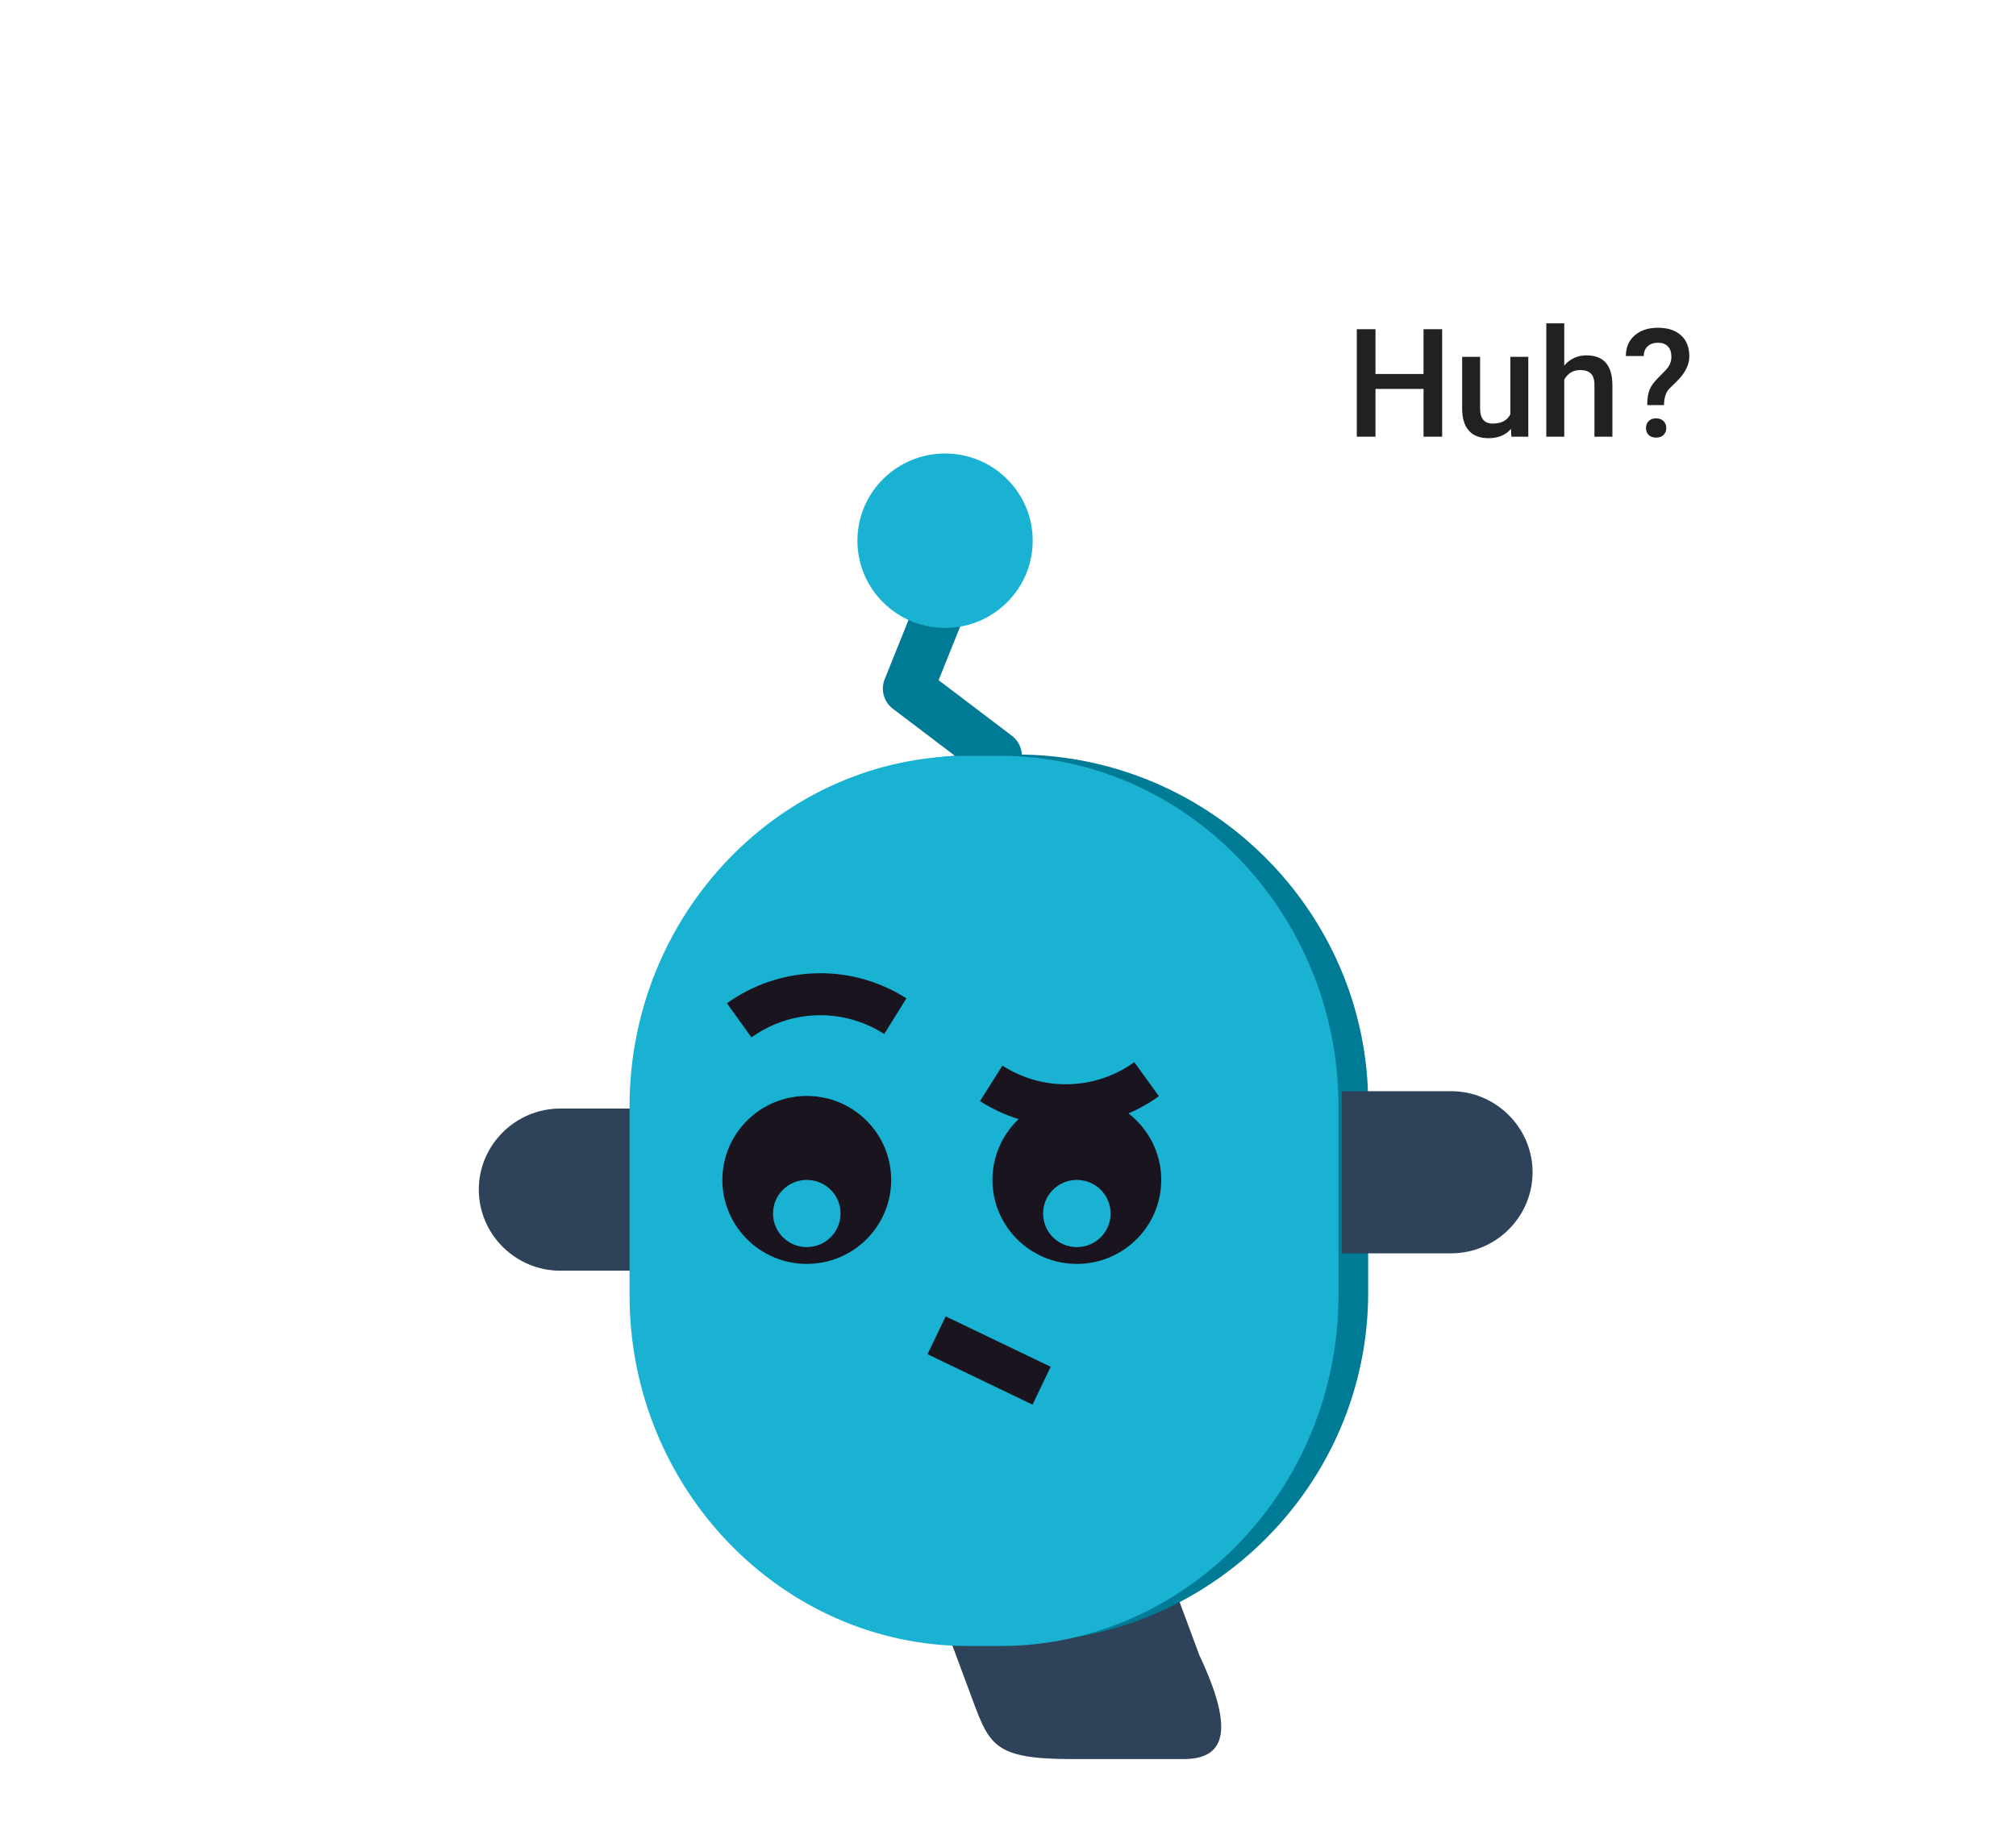 <svg width="240" height="219" viewBox="0 0 240 219" fill="none" xmlns="http://www.w3.org/2000/svg">
<g filter="url(#filter0_d)">
<g filter="url(#filter1_d)">
<path fill-rule="evenodd" clip-rule="evenodd" d="M141.5 12C138.462 12 136 14.462 136 17.5V71.5C136 74.538 138.462 77 141.5 77H161.5V94L185.5 77H220.5C223.538 77 226 74.538 226 71.5V17.5C226 14.462 223.538 12 220.5 12H141.5Z" fill="white"/>
</g>
<path d="M171.684 51H169.469V45.313H163.747V51H161.523V38.203H163.747V43.529H169.469V38.203H171.684V51ZM179.875 50.068C179.248 50.807 178.357 51.176 177.203 51.176C176.172 51.176 175.39 50.874 174.856 50.27C174.329 49.667 174.065 48.794 174.065 47.651V41.49H176.201V47.625C176.201 48.832 176.702 49.435 177.704 49.435C178.741 49.435 179.441 49.063 179.805 48.319V41.49H181.94V51H179.928L179.875 50.068ZM186.221 42.527C186.918 41.719 187.8 41.315 188.866 41.315C190.894 41.315 191.922 42.472 191.951 44.786V51H189.815V44.865C189.815 44.209 189.672 43.746 189.385 43.477C189.104 43.201 188.688 43.063 188.137 43.063C187.281 43.063 186.643 43.444 186.221 44.206V51H184.085V37.5H186.221V42.527ZM196.1 47.238C196.1 46.459 196.196 45.838 196.39 45.375C196.583 44.912 196.964 44.405 197.532 43.855C198.106 43.298 198.47 42.902 198.622 42.668C198.856 42.31 198.974 41.924 198.974 41.508C198.974 40.957 198.836 40.538 198.561 40.251C198.291 39.958 197.893 39.812 197.365 39.812C196.861 39.812 196.454 39.955 196.144 40.242C195.839 40.523 195.687 40.907 195.687 41.394H193.551C193.562 40.356 193.914 39.536 194.605 38.933C195.303 38.329 196.223 38.027 197.365 38.027C198.543 38.027 199.46 38.326 200.116 38.924C200.778 39.522 201.109 40.356 201.109 41.429C201.109 42.384 200.664 43.324 199.773 44.25L198.692 45.313C198.306 45.753 198.106 46.395 198.095 47.238H196.1ZM195.95 49.972C195.95 49.626 196.059 49.348 196.275 49.137C196.492 48.92 196.785 48.812 197.154 48.812C197.529 48.812 197.825 48.923 198.042 49.145C198.259 49.362 198.367 49.638 198.367 49.972C198.367 50.294 198.262 50.563 198.051 50.78C197.84 50.997 197.541 51.105 197.154 51.105C196.768 51.105 196.469 50.997 196.258 50.78C196.053 50.563 195.95 50.294 195.95 49.972Z" fill="#212121"/>
<path d="M112.12 96.499L118.651 88.999L108.102 80.999L112.12 70.999" stroke="#007B95" stroke-width="6" stroke-linecap="round" stroke-linejoin="round"/>
<path fill-rule="evenodd" clip-rule="evenodd" d="M80.112 150.305H66.698C61.364 150.305 57 145.961 57 140.652C57 135.343 61.364 130.998 66.698 130.998H80.112C85.447 130.998 89.811 135.343 89.811 140.652C89.811 145.961 85.447 150.305 80.112 150.305Z" fill="#2E425A"/>
<path d="M132.559 168.551C130.534 163.095 122.854 159.875 115.404 161.358C107.954 162.84 103.556 168.465 105.58 173.92L115.795 201.441C117.82 206.896 118.5 208.46 127.693 208.46C131.585 208.46 137.519 208.46 140.876 208.46C145.679 208.46 147.153 205.371 142.773 196.072L132.559 168.551Z" fill="#2E425A"/>
<path d="M121.068 194.534C144.064 194.534 162.879 175.808 162.879 152.921V130.459C162.879 107.572 144.064 88.846 121.068 88.846H117.05C94.053 88.846 75.238 107.572 75.238 130.459V152.921C75.238 175.808 94.053 194.534 117.05 194.534H121.068Z" fill="#007B95"/>
<path d="M119.079 194.996C141.223 194.996 159.341 176.215 159.341 153.261V130.734C159.341 107.78 141.223 88.999 119.079 88.999H115.21C93.065 88.999 74.947 107.78 74.947 130.734V153.261C74.947 176.215 93.065 194.996 115.21 194.996H119.079Z" fill="#1AB2D2"/>
<path fill-rule="evenodd" clip-rule="evenodd" d="M172.75 148.239H159.736V128.932H172.75C178.085 128.932 182.449 133.277 182.449 138.586C182.449 143.896 178.085 148.239 172.75 148.239Z" fill="#2E425A"/>
<path d="M122.941 63.384C122.941 57.649 118.27 53 112.507 53C106.745 53 102.074 57.649 102.074 63.384C102.074 69.118 106.745 73.768 112.507 73.768C118.27 73.768 122.941 69.118 122.941 63.384Z" fill="#1AB2D2"/>
<path d="M88 120.498V120.498C93.467 116.568 100.77 116.341 106.47 119.925L106.587 119.998" stroke="#19141E" stroke-width="5"/>
<path fill-rule="evenodd" clip-rule="evenodd" d="M96.045 149.497C101.594 149.497 106.092 145.02 106.092 139.497C106.092 133.975 101.594 129.498 96.045 129.498C90.497 129.498 85.998 133.975 85.998 139.497C85.998 145.02 90.497 149.497 96.045 149.497ZM96.045 147.497C98.265 147.497 100.064 145.706 100.064 143.497C100.064 141.288 98.265 139.497 96.045 139.497C93.826 139.497 92.027 141.288 92.027 143.497C92.027 145.706 93.826 147.497 96.045 147.497Z" fill="#19141E"/>
<path fill-rule="evenodd" clip-rule="evenodd" d="M128.196 149.497C133.744 149.497 138.243 145.02 138.243 139.497C138.243 133.975 133.744 129.498 128.196 129.498C122.647 129.498 118.149 133.975 118.149 139.497C118.149 145.02 122.647 149.497 128.196 149.497ZM128.196 147.497C130.415 147.497 132.214 145.706 132.214 143.497C132.214 141.288 130.415 139.497 128.196 139.497C125.976 139.497 124.177 141.288 124.177 143.497C124.177 145.706 125.976 147.497 128.196 147.497Z" fill="#19141E"/>
<path d="M111.5 158L124 164" stroke="#19141E" stroke-width="5"/>
<path d="M136.5 127.5V127.5C131.063 131.427 123.784 131.653 118.114 128.072L118 128" stroke="#19141E" stroke-width="5"/>
</g>
<defs>
<filter id="filter0_d" x="-4" y="-3" width="248" height="227" filterUnits="userSpaceOnUse" color-interpolation-filters="sRGB">
<feFlood flood-opacity="0" result="BackgroundImageFix"/>
<feColorMatrix in="SourceAlpha" type="matrix" values="0 0 0 0 0 0 0 0 0 0 0 0 0 0 0 0 0 0 127 0"/>
<feOffset dy="1"/>
<feGaussianBlur stdDeviation="2"/>
<feColorMatrix type="matrix" values="0 0 0 0 0 0 0 0 0 0 0 0 0 0 0 0 0 0 0.2 0"/>
<feBlend mode="normal" in2="BackgroundImageFix" result="effect1_dropShadow"/>
<feBlend mode="normal" in="SourceGraphic" in2="effect1_dropShadow" result="shape"/>
</filter>
<filter id="filter1_d" x="132" y="9" width="98" height="90" filterUnits="userSpaceOnUse" color-interpolation-filters="sRGB">
<feFlood flood-opacity="0" result="BackgroundImageFix"/>
<feColorMatrix in="SourceAlpha" type="matrix" values="0 0 0 0 0 0 0 0 0 0 0 0 0 0 0 0 0 0 127 0"/>
<feOffset dy="1"/>
<feGaussianBlur stdDeviation="2"/>
<feColorMatrix type="matrix" values="0 0 0 0 0 0 0 0 0 0 0 0 0 0 0 0 0 0 0.2 0"/>
<feBlend mode="normal" in2="BackgroundImageFix" result="effect1_dropShadow"/>
<feBlend mode="normal" in="SourceGraphic" in2="effect1_dropShadow" result="shape"/>
</filter>
</defs>
</svg>
